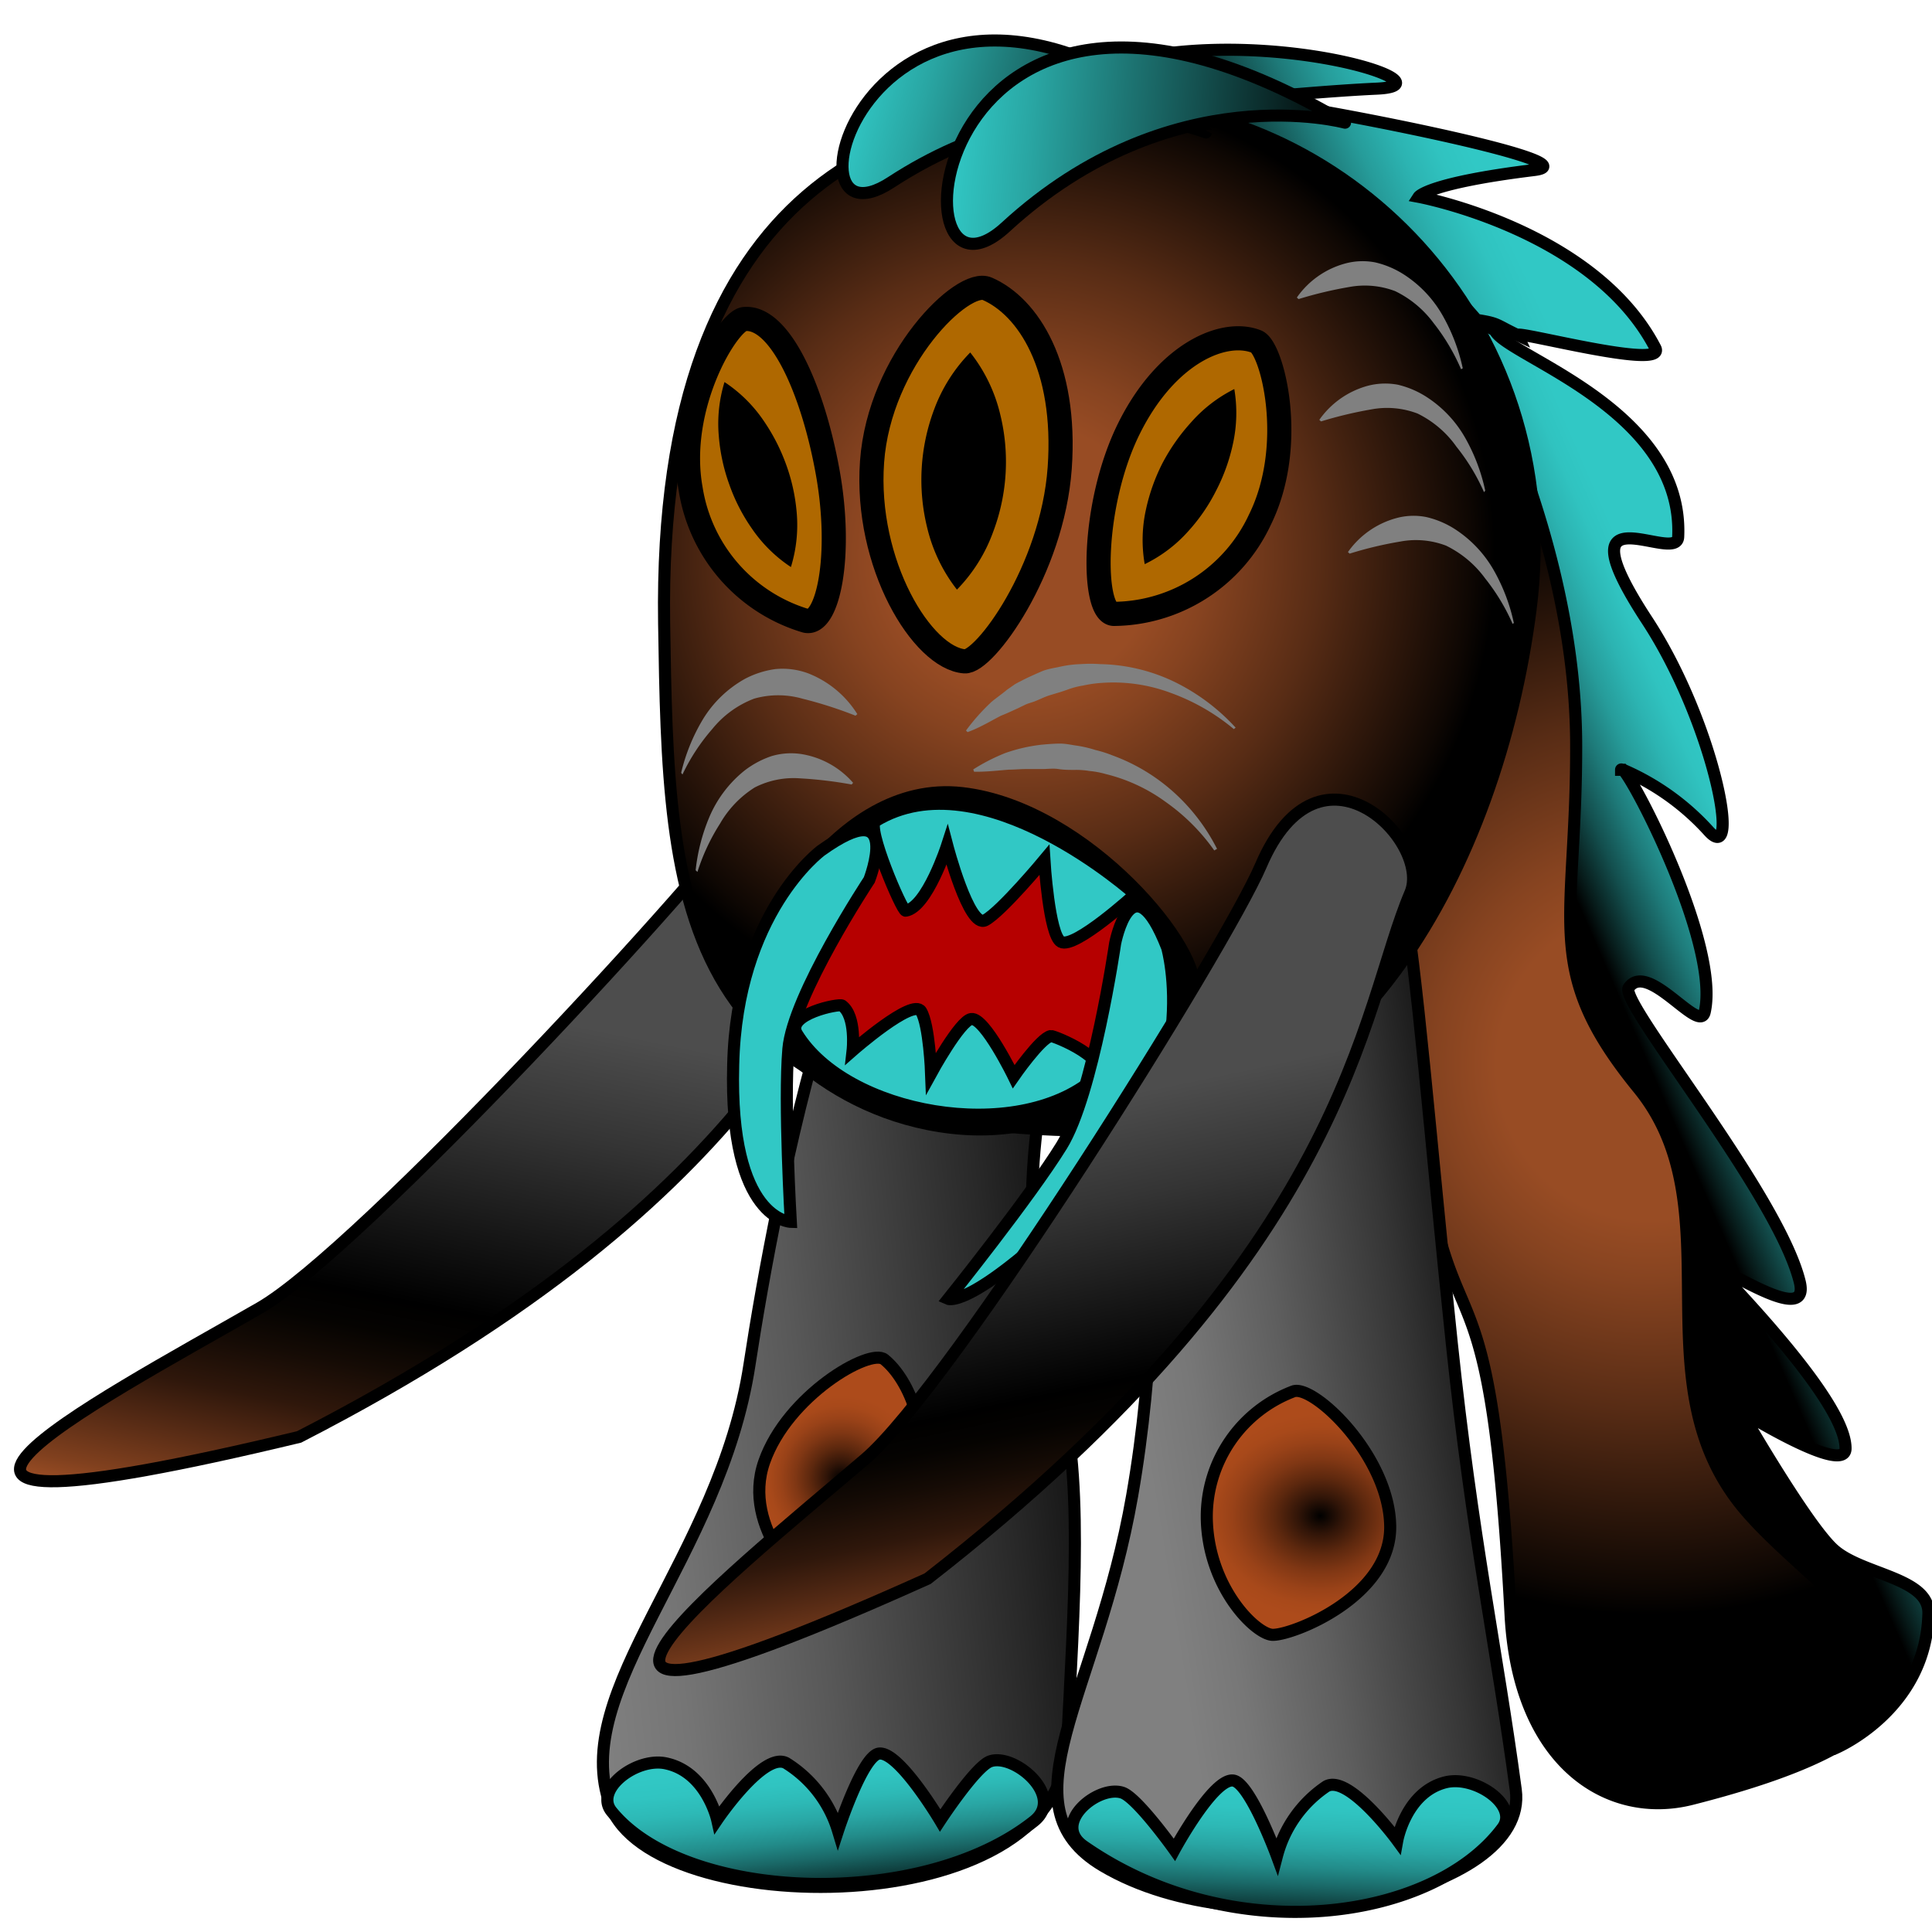 <svg xmlns="http://www.w3.org/2000/svg" xmlns:xlink="http://www.w3.org/1999/xlink" viewBox="0 0 160 160"><defs><style>.cls-1,.cls-10,.cls-11,.cls-12,.cls-14,.cls-15,.cls-16,.cls-17,.cls-18,.cls-2,.cls-3,.cls-4,.cls-5,.cls-6,.cls-7,.cls-8,.cls-9{stroke:#000;}.cls-1,.cls-10,.cls-11,.cls-12,.cls-14,.cls-16,.cls-17,.cls-18,.cls-2,.cls-3,.cls-4,.cls-5,.cls-6,.cls-7,.cls-8,.cls-9{stroke-miterlimit:10;}.cls-1{fill:url(#Безымянный_градиент_53);}.cls-2{fill:url(#Безымянный_градиент_127);}.cls-3{fill:url(#Безымянный_градиент_58);}.cls-4{fill:url(#Безымянный_градиент_55);}.cls-5{fill:url(#Безымянный_градиент_18);}.cls-6{fill:url(#Безымянный_градиент_59);}.cls-7{fill:url(#Безымянный_градиент_56);}.cls-8{fill:url(#Безымянный_градиент_18-2);}.cls-9{fill:url(#Безымянный_градиент_24);}.cls-10{fill:url(#Безымянный_градиент_53-2);}.cls-11{fill:url(#Безымянный_градиент_8);}.cls-12{fill:#af6800;}.cls-12,.cls-16{stroke-width:2px;}.cls-13{fill:gray;}.cls-14{fill:url(#Безымянный_градиент_49);}.cls-15{stroke-linejoin:round;fill:url(#Безымянный_градиент_49-2);}.cls-16{fill:#b60000;}.cls-17{fill:#31c8c5;}.cls-18{fill:url(#Безымянный_градиент_24-2);}</style><linearGradient id="Безымянный_градиент_53" x1="132.71" y1="205.95" x2="146.23" y2="199.27" gradientTransform="matrix(1, 0.04, -0.04, 1.02, 10.67, -130.36)" gradientUnits="userSpaceOnUse"><stop offset="0"/><stop offset="0.08" stop-color="#071b1a"/><stop offset="0.25" stop-color="#134f4e"/><stop offset="0.42" stop-color="#1e7a79"/><stop offset="0.58" stop-color="#269c9a"/><stop offset="0.74" stop-color="#2cb4b2"/><stop offset="0.88" stop-color="#30c3c0"/><stop offset="1" stop-color="#31c8c5"/></linearGradient><radialGradient id="Безымянный_градиент_127" cx="134.29" cy="208.97" r="45.06" gradientTransform="matrix(1, 0.04, -0.04, 1.02, 10.67, -130.36)" gradientUnits="userSpaceOnUse"><stop offset="0.28" stop-color="#984c24"/><stop offset="0.39" stop-color="#864320"/><stop offset="0.62" stop-color="#582c15"/><stop offset="0.94" stop-color="#0e0703"/><stop offset="0.99"/></radialGradient><linearGradient id="Безымянный_градиент_58" x1="21.2" y1="-29.42" x2="69.82" y2="-29.42" gradientTransform="translate(28.56 146.03) rotate(-5.88)" gradientUnits="userSpaceOnUse"><stop offset="0" stop-color="gray"/><stop offset="0.15" stop-color="#757575"/><stop offset="0.4" stop-color="#585858"/><stop offset="0.74" stop-color="#282828"/><stop offset="0.99"/></linearGradient><linearGradient id="Безымянный_градиент_55" x1="39.28" y1="15.33" x2="39.28" y2="3.73" gradientTransform="translate(28.56 146.03) rotate(-5.88)" gradientUnits="userSpaceOnUse"><stop offset="0"/><stop offset="0.03" stop-color="#040e0e"/><stop offset="0.16" stop-color="#0f3f3e"/><stop offset="0.3" stop-color="#1a6968"/><stop offset="0.43" stop-color="#228b89"/><stop offset="0.57" stop-color="#29a6a4"/><stop offset="0.71" stop-color="#2db9b6"/><stop offset="0.85" stop-color="#30c4c1"/><stop offset="1" stop-color="#31c8c5"/></linearGradient><radialGradient id="Безымянный_градиент_18" cx="43.29" cy="-19.29" r="6.86" gradientTransform="translate(28.56 146.03) rotate(-5.88)" gradientUnits="userSpaceOnUse"><stop offset="0"/><stop offset="0.18" stop-color="#311508"/><stop offset="0.37" stop-color="#5d280e"/><stop offset="0.55" stop-color="#803714"/><stop offset="0.72" stop-color="#994218"/><stop offset="0.87" stop-color="#a8491a"/><stop offset="1" stop-color="#ad4b1b"/></radialGradient><linearGradient id="Безымянный_градиент_59" x1="95.13" y1="210.48" x2="127.51" y2="200.86" gradientTransform="translate(26.41 -106.73) rotate(7.33)" gradientUnits="userSpaceOnUse"><stop offset="0" stop-color="gray"/><stop offset="0.14" stop-color="#777"/><stop offset="0.37" stop-color="#5e5e5e"/><stop offset="0.67" stop-color="#353535"/><stop offset="0.99"/></linearGradient><linearGradient id="Безымянный_градиент_56" x1="99.57" y1="302.46" x2="99.57" y2="291.04" gradientTransform="translate(19.95 -146.97) rotate(2.47)" xlink:href="#Безымянный_градиент_55"/><radialGradient id="Безымянный_градиент_18-2" cx="125.5" cy="266.71" r="8.47" gradientTransform="matrix(1.2, 0.04, -0.05, 1, -27.92, -146.2)" xlink:href="#Безымянный_градиент_18"/><linearGradient id="Безымянный_градиент_24" x1="-1098.91" y1="86.87" x2="-1063.41" y2="122.88" gradientTransform="matrix(-0.7, -0.79, 1.39, -0.38, -870.23, -709.54)" gradientUnits="userSpaceOnUse"><stop offset="0" stop-color="#984c24"/><stop offset="0.04" stop-color="#80401e"/><stop offset="0.14" stop-color="#532914"/><stop offset="0.22" stop-color="#2f170b"/><stop offset="0.31" stop-color="#150b05"/><stop offset="0.38" stop-color="#050301"/><stop offset="0.44"/><stop offset="0.79" stop-color="#343434"/><stop offset="0.99" stop-color="#4d4d4d"/></linearGradient><linearGradient id="Безымянный_градиент_53-2" x1="104.5" y1="35.83" x2="122.04" y2="27.16" gradientTransform="translate(0.97 -16.85) rotate(1.55)" xlink:href="#Безымянный_градиент_53"/><radialGradient id="Безымянный_градиент_8" cx="85.63" cy="60.23" r="39.45" gradientTransform="translate(-1.79 -12.81) rotate(-0.88)" xlink:href="#Безымянный_градиент_127"/><linearGradient id="Безымянный_градиент_49" x1="149.54" y1="207.55" x2="178.31" y2="207.55" gradientTransform="matrix(0.96, 0.24, -0.26, 0.96, -19.14, -226.6)" gradientUnits="userSpaceOnUse"><stop offset="0" stop-color="#31c8c5"/><stop offset="0.2" stop-color="#29a6a3"/><stop offset="0.62" stop-color="#14504f"/><stop offset="1"/></linearGradient><linearGradient id="Безымянный_градиент_49-2" x1="117.16" y1="64.48" x2="145.92" y2="64.48" gradientTransform="matrix(1.12, 0.13, -0.09, 1.13, -46.59, -77.23)" xlink:href="#Безымянный_градиент_49"/><linearGradient id="Безымянный_градиент_24-2" x1="-1183.22" y1="63.03" x2="-1139.36" y2="82.15" gradientTransform="matrix(-0.83, -0.65, 1.3, -0.63, -976.84, -595)" xlink:href="#Безымянный_градиент_24"/></defs><title>босс1 анимация атаки</title><g id="Слой_4" data-name="Слой 4"><path class="cls-1" d="M151.87,128.34c-2.25-2-7.7-11.49-7.7-11.49s8.71,5.43,8.67,3.09c0-2.78-4.73-8.51-9.65-13.77-3.12-3.32,6.92,4.39,5.86,0-1.78-7.31-15-23.16-14.17-24.37,1.59-2.3,5.87,3.91,6.3,2,1.23-5.45-5.62-18.87-6.77-20.05l-.16,0c0-.06.07,0,.16,0a20.53,20.53,0,0,1,7.13,5.11c2.71,2.94.33-9.14-5.14-17.49-7.35-11.23,2.46-4.56,2.58-6.9.5-10.62-14.27-15-15.18-17.1a20.93,20.93,0,0,0-5.57-2.21c3.43,5.73,4.87,13.35,6.62,27,1.89,14.63,1.36,28.53,3.93,32.94s4.82,14,8.17,39c1.94,14.5,15,20.7,15,20.7s7.57-3.14,7.75-11.17C159.79,130.65,154.22,130.43,151.87,128.34Z"/><path class="cls-2" d="M120.4,26.09s10,16.91,10.13,35.33c.07,15.15-2.94,18.8,5.16,28.72s0,24,8.55,34.56c7,8.6,25.54,16.74-4.14,24.28-6.89,1.75-14.35-2.94-15-15.22-1.87-35.18-5.5-17.66-8.15-46A218.36,218.36,0,0,1,120.4,26.09Z"/><path class="cls-3" d="M91.29,73.45s-10.09,21.25-3.75,41c2.26,7.06,1.41,18.46.82,30.23-.74,14.66-34.28,14.4-37.81,4.85s9.08-20.46,11.52-36.52c2.16-14.2,8.74-48,17.75-45.78S91.29,73.45,91.29,73.45Z"/><path class="cls-4" d="M50.64,150c6.07,7.51,25.66,8.24,35,.81,2.58-2.06-1.65-5.66-3.65-4.94-1.21.44-4.13,4.89-4.13,4.89s-3.47-5.84-5.1-5.53c-1.37.27-3.36,6.38-3.36,6.38a10,10,0,0,0-4.29-5.6c-1.87-1-5.72,4.69-5.72,4.69s-.88-3.94-4.22-4.66C52.72,145.49,49.18,148.17,50.64,150Z"/><path class="cls-5" d="M75.56,124.39c-1.92,5.5-6.37,8.14-7.45,7.77-1.37-.47-6.74-5.61-4.82-11.1s8.74-9.44,9.94-8.48C75.23,114.18,77.48,118.9,75.56,124.39Z"/><path class="cls-6" d="M93.91,81.38s3.61,20.91-.15,42.49c-2.9,16.65-10.87,25.62-2.44,30.64,12.08,7.18,35.38,2.41,34.21-6.28-1.58-11.73-3.59-20.82-5.3-37-3.73-35.34-3.77-51.45-11-44.88C101.7,73.27,93.91,81.38,93.91,81.38Z"/><path class="cls-7" d="M124.43,151.38c-5.78,7.75-22.41,10.07-34.69,1.51-2.71-1.9,1.18-5.08,3.2-4.43,1.23.39,4.32,4.73,4.32,4.73s3.25-6,4.89-5.73c1.38.22,3.6,6.25,3.6,6.25a10,10,0,0,1,4.07-5.76c1.83-1.09,5.9,4.46,5.9,4.46s.72-4,4-4.81C122.19,147,125.82,149.52,124.43,151.38Z"/><path class="cls-8" d="M99.94,125.68c.07,5.82,4.11,9.73,5.48,9.71,1.72,0,9.79-3.2,9.71-9s-6.31-11.71-8-11.17A11.09,11.09,0,0,0,99.94,125.68Z"/><path class="cls-9" d="M24.77,119c-41.58,10-17.08-2.75-3.26-10.68,8.26-4.74,37.2-36.09,41.32-42.25,6.94-10.37,14.28.72,11.75,4.52C68.73,79.4,64.29,98.7,24.77,119Z"/><path class="cls-10" d="M137.09,28.82C132,19,117.49,16.3,117.49,16.3s.74-1.14,9.57-2.22c5.25-.65-18.58-5.31-24.19-5.89-1.38.11-1.93.14-.92,0a3.22,3.22,0,0,1,.92,0c2.43-.21,7.44-.68,11.18-.85C123,6.92,91-2.14,82.35,12.13c0,0-2.12,7.39-.2,7.42s11.46-7.12,11.46-7.12l6.26,2.39s10.67,2.45,12.66,3c2.64.75,9.48,8.26,9.74,8.67,1.88.29,1.55.38,3.41,1.26C125.48,27.32,138.06,30.72,137.09,28.82Z"/><path class="cls-11" d="M55,51.62C54.44,14.42,75,8.75,91,8.51c19.82-.31,38.89,17.8,35.75,42C124,71.78,112.1,93.33,92.27,93.62,55.66,94.13,55.37,75.13,55,51.62Z"/><path class="cls-12" d="M87.76,38.77c-.61,8.47-6.24,16.12-7.87,16-3.51-.26-8.28-8.06-7.67-16.53S79.76,23,81.77,23.92C85.13,25.39,88.36,30.31,87.76,38.77Z"/><path d="M79.25,48.83a13.36,13.36,0,0,1-2.45-5.07,16.58,16.58,0,0,1,.55-9.82,13.34,13.34,0,0,1,3-4.75,13.13,13.13,0,0,1,2.47,5.07,16.44,16.44,0,0,1-.58,9.81A13.29,13.29,0,0,1,79.25,48.83Z"/><path class="cls-12" d="M57.2,40.51c-1.25-6.92,3.11-14,4.45-14.09,2.91-.26,5.66,5.8,6.9,12.71s0,12.72-1.82,12.28A13.59,13.59,0,0,1,57.2,40.51Z"/><path d="M60,31.64a11.72,11.72,0,0,1,3.22,3.17,16,16,0,0,1,1.88,3.65,15.43,15.43,0,0,1,.88,4,11.79,11.79,0,0,1-.48,4.5,11.72,11.72,0,0,1-3.22-3.17,15.12,15.12,0,0,1-1.88-3.66,15.33,15.33,0,0,1-.87-4A11.74,11.74,0,0,1,60,31.64Z"/><path class="cls-12" d="M104.33,43.06c3.11-6.29,1-14.27-.27-14.77-2.68-1.07-7.46.93-10.57,7.21S90.4,50.76,92.24,50.84A13.47,13.47,0,0,0,104.33,43.06Z"/><path d="M102.22,32.22a11.9,11.9,0,0,1-.11,4.52,15.43,15.43,0,0,1-1.38,3.86A15,15,0,0,1,98.4,44a11.61,11.61,0,0,1-3.6,2.72,11.65,11.65,0,0,1,.1-4.51,15.76,15.76,0,0,1,1.38-3.87A16.29,16.29,0,0,1,98.62,35,11.78,11.78,0,0,1,102.22,32.22Z"/><path class="cls-13" d="M121.14,30.5a15.36,15.36,0,0,0-1.62-4.29,9.79,9.79,0,0,0-3.26-3.48,7.53,7.53,0,0,0-2.37-1,5.5,5.5,0,0,0-2.55.11,7.17,7.17,0,0,0-3.94,2.8l.14.13a33,33,0,0,1,4.19-1,7.08,7.08,0,0,1,3.81.34,8.64,8.64,0,0,1,3.18,2.64A17.09,17.09,0,0,1,121,30.58Z"/><path class="cls-14" d="M73.79,15.1c-10,6.54-1.36-25.88,26.08-4.13C99.87,11,87.88,5.92,73.79,15.1Z"/><path class="cls-15" d="M83.29,18.8c-9.79,9-6.89-29.35,28.1-8.64C111.39,10.16,97,6.2,83.29,18.8Z"/><path class="cls-13" d="M123,40.63a15.43,15.43,0,0,0-1.62-4.3,9.77,9.77,0,0,0-3.26-3.47,7.6,7.6,0,0,0-2.36-1,5.68,5.68,0,0,0-2.56.11,7.22,7.22,0,0,0-3.94,2.8l.14.13a33.85,33.85,0,0,1,4.19-1,7.07,7.07,0,0,1,3.81.35A8.54,8.54,0,0,1,120.62,37a16.78,16.78,0,0,1,2.28,3.76Z"/><path class="cls-13" d="M125.37,51.59a15.36,15.36,0,0,0-1.62-4.29,9.89,9.89,0,0,0-3.26-3.48,7.53,7.53,0,0,0-2.37-1,5.41,5.41,0,0,0-2.56.11,7.22,7.22,0,0,0-3.93,2.79l.14.13a31.37,31.37,0,0,1,4.19-1,7,7,0,0,1,3.8.34A8.75,8.75,0,0,1,123,47.91a17,17,0,0,1,2.27,3.76Z"/><path class="cls-13" d="M56.41,64a15.61,15.61,0,0,1,1.79-4.41,9.48,9.48,0,0,1,3.51-3.38,7.6,7.6,0,0,1,2.51-.8,6.11,6.11,0,0,1,2.7.35A8.41,8.41,0,0,1,71,59.14l-.15.13a34.63,34.63,0,0,0-4.4-1.41,7.29,7.29,0,0,0-4,0A8.21,8.21,0,0,0,59,60.36a16.46,16.46,0,0,0-2.48,3.78Z"/><path class="cls-13" d="M57.61,72.07a15.63,15.63,0,0,1,1.15-4.44,9.89,9.89,0,0,1,2.88-3.8,7.65,7.65,0,0,1,2.25-1.21,5.65,5.65,0,0,1,2.55-.16,7.19,7.19,0,0,1,4.21,2.37l-.12.14a34.07,34.07,0,0,0-4.27-.51,7.08,7.08,0,0,0-3.75.75,8.56,8.56,0,0,0-2.88,3,16.82,16.82,0,0,0-1.87,4Z"/><path class="cls-13" d="M102.18,60.38a17.36,17.36,0,0,0-5.23-3,13.57,13.57,0,0,0-5.79-.82,10,10,0,0,0-1.44.21,6.8,6.8,0,0,0-1.39.37c-.45.16-.91.29-1.37.43s-.89.37-1.34.54c-.23.08-.47.14-.69.24l-.66.32c-.45.2-.9.42-1.37.6-.89.46-1.77,1-2.77,1.36L80,60.5a17,17,0,0,1,2.12-2.38c.41-.34.85-.64,1.28-1l.66-.46c.24-.14.48-.25.72-.38.49-.24,1-.47,1.49-.68s1.06-.28,1.59-.4a8.86,8.86,0,0,1,1.63-.2A11.14,11.14,0,0,1,91.12,55a14.79,14.79,0,0,1,6.21,1.5,16.91,16.91,0,0,1,5,3.76Z"/><path class="cls-13" d="M100.56,70.43a16.67,16.67,0,0,0-4-4,14.1,14.1,0,0,0-5-2.33,7.27,7.27,0,0,0-1.33-.25A6.68,6.68,0,0,0,89,63.76c-.45,0-.9,0-1.34-.07s-.9,0-1.36,0l-.68,0-.68,0c-.46,0-.92.05-1.39.05-.93.07-1.87.19-2.88.17l-.07-.19a15.86,15.86,0,0,1,2.66-1.36,13.72,13.72,0,0,1,2.93-.68c.5-.05,1-.09,1.52-.1s1,.11,1.52.18a9.63,9.63,0,0,1,1.48.35,10.19,10.19,0,0,1,1.45.46,15.53,15.53,0,0,1,5.1,3.09,16.05,16.05,0,0,1,3.53,4.64Z"/><path class="cls-16" d="M78.84,92.9C68.57,91.72,62.2,84,62.4,81.56c.26-3,7-16.56,17.23-15.38S99.48,79.33,98.3,82.26C96.35,87.13,89.1,94.09,78.84,92.9Z"/><path class="cls-17" d="M66,85.62c4.08,6.64,18.11,9.19,24.6,3.71,1.8-1.52-3.34-3.57-3.57-3.53-.85.14-3.08,3.36-3.08,3.36s-2.39-4.91-3.51-4.77c-.94.12-3.33,4.49-3.33,4.49s-.15-4-.83-5.13S70.61,87,70.61,87s.32-2.82-.87-3.72C69.54,83.08,65,84,66,85.62Z"/><path class="cls-17" d="M68,70.44s-7,5.15-7.28,17.75c-.35,12.88,4.77,13,4.77,13s-.58-9.88-.2-14.32,6.7-14,6.7-14S74.83,65.55,68,70.44Z"/><path class="cls-17" d="M72.5,68C81.3,62.63,94,74.06,94,74.06S89,78.62,87.87,78c-1-.55-1.38-6.79-1.38-6.79s-3.56,4.28-4.9,5S78.44,70,78.44,70,76.78,75.14,75,75.42C74.7,75.46,71.7,68.45,72.5,68Z"/><path class="cls-17" d="M96.66,78.48s3.15,11-6.47,20.5-11.66,8.59-11.66,8.59,6.78-8.46,9.39-12.69,4.43-16.75,4.43-16.75S93.73,71,96.66,78.48Z"/><path class="cls-18" d="M76.82,130.74c-39,17.55-17.3.46-5.18-9.9,7.24-6.18,29.87-42.35,32.78-49.16,4.9-11.48,14.17-1.94,12.38,2.26C112.67,83.64,111.89,103.43,76.82,130.74Z"/></g></svg>